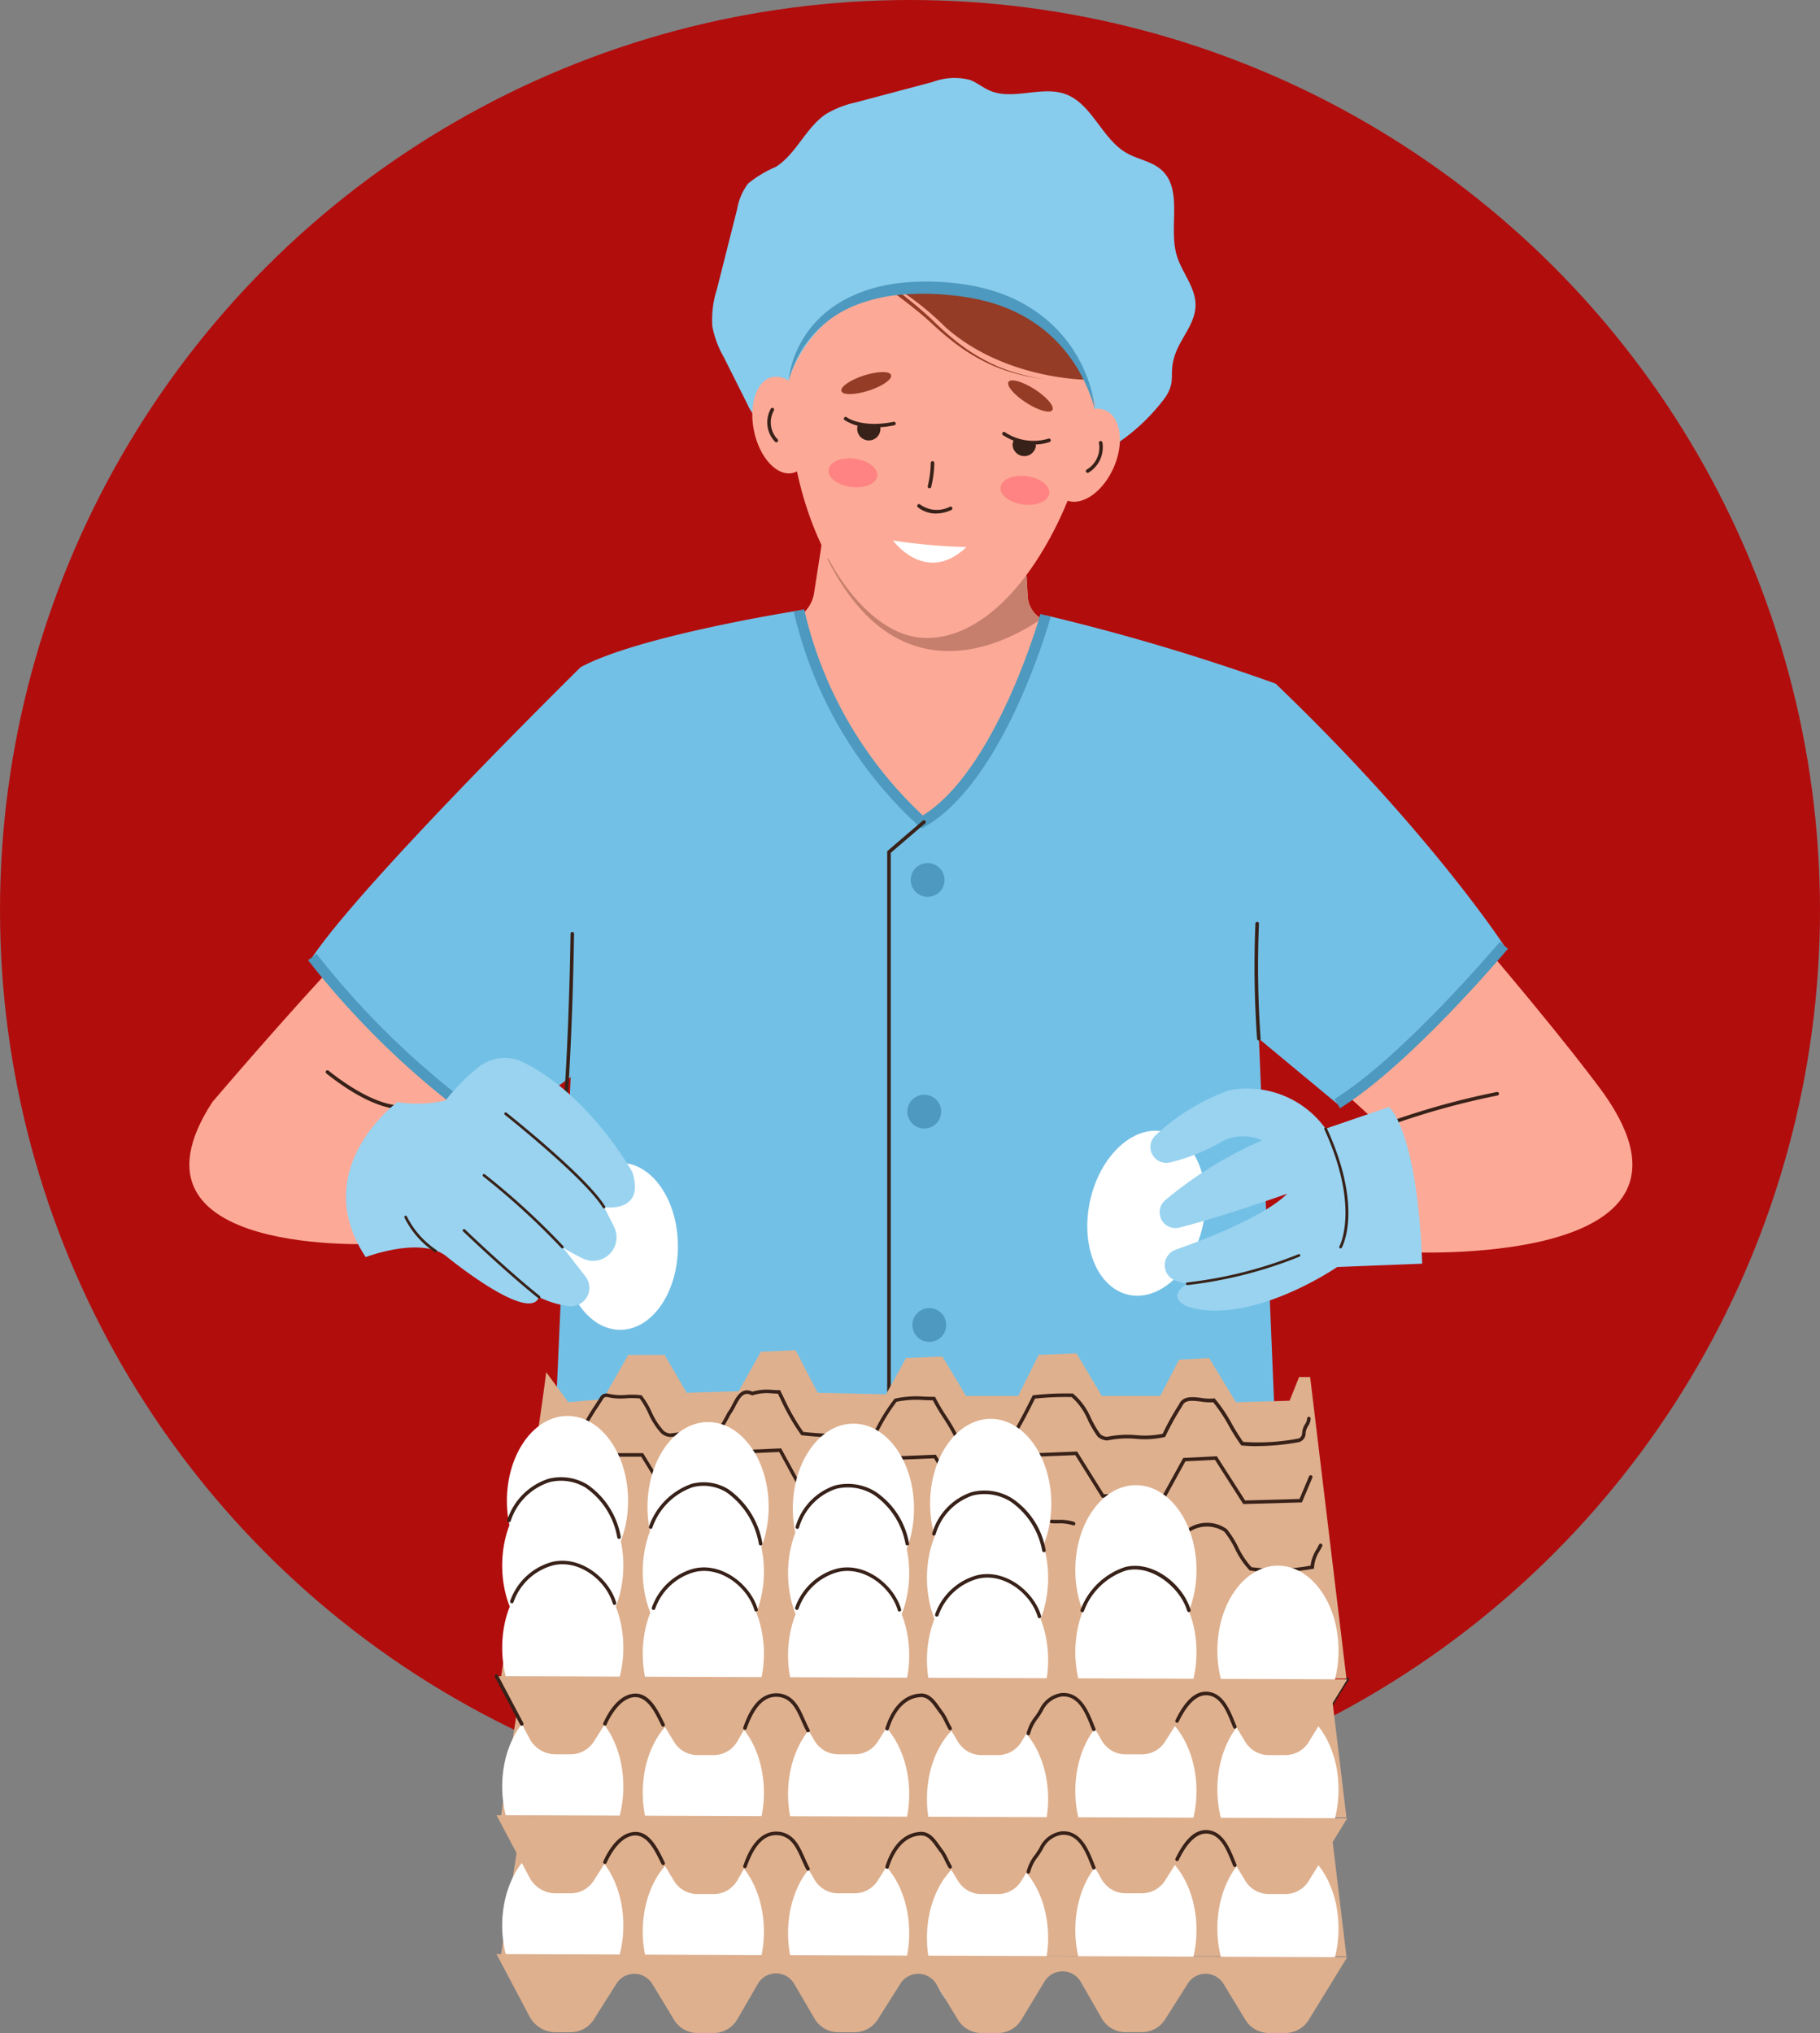 <svg xmlns="http://www.w3.org/2000/svg" xmlns:xlink="http://www.w3.org/1999/xlink" width="140" height="156.351" viewBox="0 0 140 156.351">
  <rect x="0" y="0" width="140" height="156.351" fill="#808080" stroke="none"/>
  <defs>
    <clipPath id="clip-path">
      <rect id="Rectángulo_344552" data-name="Rectángulo 344552" width="111" height="150.37" fill="none"/>
    </clipPath>
  </defs>
  <g id="Grupo_983953" data-name="Grupo 983953" transform="translate(-8571 11012)">
    <circle id="Elipse_5874" data-name="Elipse 5874" cx="70" cy="70" r="70" transform="translate(8571 -11012)" fill="#b20d0d"/>
    <g id="Grupo_983820" data-name="Grupo 983820" transform="translate(8585.567 -11006.02)">
      <g id="Grupo_983819" data-name="Grupo 983819" clip-path="url(#clip-path)">
        <path id="Trazado_719250" data-name="Trazado 719250" d="M338.559,243.739c7.82,9.1,10.64,13.075,10.64,13.075,9.614,13.588-15.511,12.178-15.511,12.178l-1.41-9.486-4.358-3.974Z" transform="translate(-240.391 -178.68)" fill="#fcaa97"/>
        <path id="Trazado_719251" data-name="Trazado 719251" d="M12.28,250.943c-4.615,4.871-10.512,11.794-10.512,11.794-7.82,12.05,12.819,10.9,12.819,10.9l7.563-13.588Z" transform="translate(0 -183.961)" fill="#fcaa97"/>
        <path id="Trazado_719252" data-name="Trazado 719252" d="M156.957,127.037l-.889,5.725a2.626,2.626,0,0,1-1.941,2.141l-6.785,1.748L164.905,159.6l13.2-23.715-3.971-.924a2.115,2.115,0,0,1-1.632-1.938l-.294-5.086Z" transform="translate(-108.014 -93.128)" fill="#fcaa97"/>
        <path id="Trazado_719253" data-name="Trazado 719253" d="M200.326,137.129a2.114,2.114,0,0,1-1.064-1.714l-.294-5.086-.427-.025-14.7,2.209c5.538,11.072,14.02,6.326,16.484,4.616" transform="translate(-134.771 -95.523)" fill="#c77f6d"/>
        <path id="Trazado_719254" data-name="Trazado 719254" d="M72.875,153.451c1.282,8.2,9.614,16.28,9.614,16.28,8.461-7.948,9.358-15.9,9.358-15.9a165.9,165.9,0,0,1,17.69,5.256c11.794,11.281,17.562,20.126,17.562,20.126A46.407,46.407,0,0,1,114.28,191.4l-6.025-5,2.051,49.1H53.262l2.051-46.148-5.384,3.846c-8.076-4.486-14.486-13.075-14.486-13.075,3.974-5.9,20.639-22.3,20.639-22.3,4.487-2.436,16.793-4.359,16.793-4.359" transform="translate(-25.983 -112.492)" fill="#73c0e6"/>
        <path id="Trazado_719255" data-name="Trazado 719255" d="M154.033,26.148a2.792,2.792,0,0,1-.692-.989l-1.868-3.721a7.412,7.412,0,0,1-.858-2.336,7.648,7.648,0,0,1,.347-2.815l1.569-6.208a4.451,4.451,0,0,1,.841-1.946,8.833,8.833,0,0,1,2.115-1.272c1.583-.986,2.331-3.051,3.889-4.081a7.664,7.664,0,0,1,2.313-.894L167.566.324a4.769,4.769,0,0,1,2.863-.159c.528.2.975.577,1.49.807,1.838.819,4.064-.418,5.935.315,1.981.776,2.747,3.405,4.595,4.481.916.533,2.06.657,2.817,1.417,1.533,1.536.449,4.309,1.065,6.446.392,1.359,1.5,2.5,1.453,3.927-.042,1.405-1.186,2.5-1.607,3.837-.463,1.47.132,1.871-.695,3.156a15.109,15.109,0,0,1-4.359,3.974c-1.168.572-1.627,1-2.823,1.507a10.4,10.4,0,0,1-4.865.4l-11.526-.879c-1.506-.115-3.375-.235-4.539-1.37-.469-.457-.479-.957-1.088-1.344-.667-.424-1.585-.174-2.251-.694" transform="translate(-110.389 0)" fill="#87cbed"/>
        <path id="Trazado_719256" data-name="Trazado 719256" d="M189.4,49.125a1.6,1.6,0,0,0-.859-.112c1.391-8.737-2.507-16.282-10.533-16.851-8.724-.618-12.738,5.84-12.959,14.706a1.63,1.63,0,0,0-1.255-.306c-1.208.251-1.844,2.107-1.421,4.146s1.746,3.488,2.954,3.237a1.358,1.358,0,0,0,.351-.127c1.54,7.23,5.63,12.576,9.664,12.8,4.4.246,8.581-4.3,11.158-10.541,1.177.39,2.734-.718,3.54-2.556.837-1.907.55-3.876-.641-4.4" transform="translate(-118.939 -23.547)" fill="#fcaa97"/>
        <path id="Trazado_719257" data-name="Trazado 719257" d="M212.916,112.533a.153.153,0,0,1-.033,0,.137.137,0,0,1-.1-.165,8.261,8.261,0,0,0,.231-1.777.136.136,0,0,1,.273-.01,8.378,8.378,0,0,1-.239,1.852.136.136,0,0,1-.132.1" transform="translate(-155.984 -80.965)" fill="#382118"/>
        <path id="Trazado_719258" data-name="Trazado 719258" d="M211.194,123.568a2.2,2.2,0,0,1-1.393-.482.136.136,0,1,1,.169-.214,2.21,2.21,0,0,0,2.287.178.136.136,0,0,1,.127.242,2.784,2.784,0,0,1-1.19.275" transform="translate(-153.763 -90.054)" fill="#382118"/>
        <path id="Trazado_719259" data-name="Trazado 719259" d="M167.276,97.759a.136.136,0,0,1-.09-.034,2.15,2.15,0,0,1-.342-2.536.136.136,0,0,1,.249.113,1.873,1.873,0,0,0,.273,2.218.136.136,0,0,1-.09.239" transform="translate(-122.125 -69.722)" fill="#382118"/>
        <path id="Trazado_719260" data-name="Trazado 719260" d="M258.5,107.1a.136.136,0,0,1-.06-.259,1.973,1.973,0,0,0,.927-2.041.136.136,0,0,1,.271-.026,2.276,2.276,0,0,1-1.078,2.313.139.139,0,0,1-.06.014" transform="translate(-189.402 -76.714)" fill="#382118"/>
        <path id="Trazado_719261" data-name="Trazado 719261" d="M239.346,89.5c-.183.283-1.086.027-2.017-.572s-1.539-1.315-1.357-1.6,1.085-.027,2.017.572,1.539,1.315,1.357,1.6" transform="translate(-172.962 -63.939)" fill="#943c26"/>
        <path id="Trazado_719262" data-name="Trazado 719262" d="M187.883,86.265c.1.32,1.042.3,2.1-.039s1.823-.879,1.719-1.2-1.042-.3-2.1.039-1.824.879-1.719,1.2" transform="translate(-137.726 -62.163)" fill="#943c26"/>
        <path id="Trazado_719263" data-name="Trazado 719263" d="M202.784,133.328a44.609,44.609,0,0,0,5.645.505c-3.119,2.967-5.645-.505-5.645-.505" transform="translate(-148.657 -97.74)" fill="#fff"/>
        <path id="Trazado_719264" data-name="Trazado 719264" d="M237.506,116.054c-.078.6-.981.98-2.016.846s-1.812-.731-1.734-1.332.981-.98,2.016-.846,1.812.73,1.734,1.332" transform="translate(-171.358 -84.081)" fill="#ff8382"/>
        <path id="Trazado_719265" data-name="Trazado 719265" d="M184.179,110.528c-.078.6.7,1.2,1.734,1.332s1.938-.244,2.016-.846-.7-1.2-1.734-1.332-1.938.244-2.016.846" transform="translate(-135.014 -80.386)" fill="#ff8382"/>
        <path id="Trazado_719266" data-name="Trazado 719266" d="M203.512,61.818a14.31,14.31,0,0,1-3.27-2.049c-.5-.407-.976-.84-1.438-1.291s-.954-.885-1.453-1.3c-.728-.609-1.476-1.188-2.212-1.777a22.325,22.325,0,0,1,4.5,3.466c4.615,4.1,11.011,4.047,11.011,4.047-.938-11.146-17.651-8.5-17.651-8.5a11.953,11.953,0,0,1,1.193.5l-.086.1c1.017.81,2.071,1.565,3.079,2.371q.758.6,1.469,1.257c.474.443.966.871,1.48,1.27a14.465,14.465,0,0,0,3.345,1.993,14.274,14.274,0,0,0,3.768.948,14.228,14.228,0,0,1-3.733-1.029" transform="translate(-141.482 -39.686)" fill="#943c26"/>
        <path id="Trazado_719267" data-name="Trazado 719267" d="M172.394,42.839c1.423-3.962,5.2-7.726,12.4-6.854,9.871,1.195,11.185,9.033,11.185,9.033.844-6.448,2.225-16.644-9.724-18.008-16.437-1.877-13.863,15.829-13.863,15.829" transform="translate(-126.271 -19.698)" fill="#87cbed"/>
        <path id="Trazado_719268" data-name="Trazado 719268" d="M172.745,66.387a6.821,6.821,0,0,1,.442-1.934,8.18,8.18,0,0,1,.938-1.778,8.394,8.394,0,0,1,1.363-1.5,8.831,8.831,0,0,1,1.692-1.142,11.6,11.6,0,0,1,3.881-1.181,18.533,18.533,0,0,1,4.027-.059,17.811,17.811,0,0,1,2,.283,14.284,14.284,0,0,1,1.957.548,11.44,11.44,0,0,1,3.524,2.014,10.74,10.74,0,0,1,1.421,1.45,10.836,10.836,0,0,1,1.891,3.525,8.781,8.781,0,0,1,.4,1.942,8.732,8.732,0,0,0-.284-.941q-.163-.462-.365-.906A11.86,11.86,0,0,0,194.7,65a11.144,11.144,0,0,0-2.6-2.788,11.8,11.8,0,0,0-3.357-1.741A14.025,14.025,0,0,0,186.9,60a17.448,17.448,0,0,0-1.9-.258,19.8,19.8,0,0,0-3.835,0,12.013,12.013,0,0,0-3.663.95,8.523,8.523,0,0,0-3.012,2.265,8.378,8.378,0,0,0-1.067,1.6,8.157,8.157,0,0,0-.4.89,6.533,6.533,0,0,0-.287.938" transform="translate(-126.636 -43.037)" fill="#4d99bf"/>
        <path id="Trazado_719269" data-name="Trazado 719269" d="M236.674,103a4.344,4.344,0,0,1-2.373-.715.136.136,0,1,1,.148-.229,3.972,3.972,0,0,0,3.339.5.136.136,0,0,1,.1.255,3.626,3.626,0,0,1-1.211.19" transform="translate(-171.715 -74.798)" fill="#382118"/>
        <path id="Trazado_719270" data-name="Trazado 719270" d="M237.323,104.45a.882.882,0,0,0-.089.322.9.9,0,0,0,1.789.136.865.865,0,0,0,0-.132c-.787-.193-1.043-.193-1.7-.325" transform="translate(-173.909 -76.57)" fill="#382118"/>
        <path id="Trazado_719271" data-name="Trazado 719271" d="M190.94,98.523a3.838,3.838,0,0,1-2.274-.568.136.136,0,0,1,.167-.215c.011.008,1.146.85,3.611.349a.136.136,0,0,1,.054.267,7.822,7.822,0,0,1-1.559.167" transform="translate(-138.269 -71.629)" fill="#382118"/>
        <path id="Trazado_719272" data-name="Trazado 719272" d="M194.228,100.194a.886.886,0,0,1,.006.334.893.893,0,1,1-1.759-.316.855.855,0,0,1,.034-.127,5.33,5.33,0,0,0,1.719.11" transform="translate(-141.089 -73.37)" fill="#382118"/>
        <path id="Trazado_719273" data-name="Trazado 719273" d="M108.067,259.33h-.011a.137.137,0,0,1-.125-.147c0-.049.386-4.96.512-12.939a.136.136,0,0,1,.136-.134h0a.136.136,0,0,1,.134.139c-.127,7.988-.509,12.907-.513,12.956a.136.136,0,0,1-.136.126" transform="translate(-79.122 -180.418)" fill="#382118"/>
        <path id="Trazado_719274" data-name="Trazado 719274" d="M307.4,252.345a.137.137,0,0,1-.135-.12,78.41,78.41,0,0,1-.129-8.864.132.132,0,0,1,.139-.134.137.137,0,0,1,.134.139,78.068,78.068,0,0,0,.127,8.826.136.136,0,0,1-.119.152H307.4" transform="translate(-225.132 -178.305)" fill="#382118"/>
        <path id="Trazado_719275" data-name="Trazado 719275" d="M210.463,227.55a1.3,1.3,0,1,1-1.3-1.3,1.3,1.3,0,0,1,1.3,1.3" transform="translate(-152.374 -165.856)" fill="#4d99bf"/>
        <path id="Trazado_719276" data-name="Trazado 719276" d="M209.5,294.306a1.3,1.3,0,1,1-1.3-1.3,1.3,1.3,0,0,1,1.3,1.3" transform="translate(-151.67 -214.794)" fill="#4d99bf"/>
        <path id="Trazado_719277" data-name="Trazado 719277" d="M210.943,355.779a1.3,1.3,0,1,1-1.3-1.3,1.3,1.3,0,0,1,1.3,1.3" transform="translate(-152.726 -259.858)" fill="#4d99bf"/>
        <path id="Trazado_719278" data-name="Trazado 719278" d="M184.023,169.993l-.219-.18a31.968,31.968,0,0,1-9.626-16.511l.8-.17a31.184,31.184,0,0,0,9.13,15.861c5.662-3.537,9.014-15.38,9.047-15.5l.788.219c-.143.514-3.576,12.636-9.677,16.141Z" transform="translate(-127.686 -112.258)" fill="#4d99bf"/>
        <path id="Trazado_719279" data-name="Trazado 719279" d="M201.236,263.558a.136.136,0,0,1-.136-.136V216.313l2.74-2.348a.136.136,0,0,1,.178.207l-2.644,2.267v46.983a.136.136,0,0,1-.136.136" transform="translate(-147.422 -156.829)" fill="#382118"/>
        <path id="Trazado_719280" data-name="Trazado 719280" d="M330.424,261.785l-.431-.7c5.268-3.261,12.647-12.006,12.721-12.093l.627.527c-.305.363-7.539,8.934-12.917,12.263" transform="translate(-241.911 -182.534)" fill="#4d99bf"/>
        <path id="Trazado_719281" data-name="Trazado 719281" d="M45.067,263.827A64.615,64.615,0,0,1,34.21,252.92l.658-.487a63.717,63.717,0,0,0,10.7,10.745Z" transform="translate(-25.079 -185.053)" fill="#4d99bf"/>
        <path id="Trazado_719282" data-name="Trazado 719282" d="M258.981,308.776c-.756,3.465.572,6.7,2.968,7.222s4.951-1.862,5.708-5.328-.572-6.7-2.968-7.222-4.951,1.863-5.708,5.328" transform="translate(-189.698 -222.398)" fill="#fff"/>
        <path id="Trazado_719283" data-name="Trazado 719283" d="M107.529,319.053c0,3.547,1.988,6.423,4.44,6.423s4.44-2.876,4.44-6.423-1.988-6.423-4.44-6.423-4.44,2.876-4.44,6.423" transform="translate(-78.827 -229.183)" fill="#fff"/>
        <path id="Trazado_719284" data-name="Trazado 719284" d="M325.171,464.762a.137.137,0,0,1-.115-.21c.31-.487.609-.993.9-1.484.4-.684.82-1.39,1.276-2.059a.136.136,0,1,1,.225.154c-.451.662-.866,1.365-1.267,2.044-.29.492-.59,1-.9,1.492a.136.136,0,0,1-.115.063" transform="translate(-238.276 -337.913)" fill="#382118"/>
        <path id="Trazado_719285" data-name="Trazado 719285" d="M341.472,295.179a.136.136,0,0,1-.057-.26,59.029,59.029,0,0,1,9.388-2.7.136.136,0,0,1,.055.267,58.754,58.754,0,0,0-9.328,2.683.141.141,0,0,1-.057.012" transform="translate(-250.226 -214.216)" fill="#382118"/>
        <path id="Trazado_719286" data-name="Trazado 719286" d="M295.3,292.635l-4.871,1.666a7.4,7.4,0,0,0-7.435-2.948,16.441,16.441,0,0,0-5.659,3.467,1.223,1.223,0,0,0,1.149,2.071,14.742,14.742,0,0,0,4.125-1.693,3.632,3.632,0,0,1,2.948,0,30.258,30.258,0,0,0-7.46,4.6,1.216,1.216,0,0,0,1.079,2.11c3.237-.811,8.3-2.606,8.3-2.606-1.8,1.8-6.563,3.6-8.572,4.3a1.269,1.269,0,0,0,.039,2.407,7.154,7.154,0,0,0,.841.211c-1.795,1.154.128,1.795.128,1.795,4.871,1.41,11.409-3.077,11.409-3.077l6.538-.257c-.385-10.383-2.564-12.05-2.564-12.05" transform="translate(-203.027 -213.476)" fill="#99d3f0"/>
        <path id="Trazado_719287" data-name="Trazado 719287" d="M287.3,341.31a.1.1,0,0,1-.009-.2,32.743,32.743,0,0,0,8.558-2.172.1.1,0,0,1,.08.188,33,33,0,0,1-8.62,2.187H287.3" transform="translate(-210.536 -248.46)" fill="#382118"/>
        <path id="Trazado_719288" data-name="Trazado 719288" d="M328.311,311.733a.1.1,0,0,1-.089-.152c.016-.029,1.6-2.985-1.158-9.009a.1.1,0,1,1,.186-.085c2.81,6.13,1.219,9.072,1.15,9.194a.1.1,0,0,1-.089.052" transform="translate(-239.757 -221.703)" fill="#382118"/>
        <path id="Trazado_719289" data-name="Trazado 719289" d="M44.9,288.943c-.53,0-2.411-.206-5.59-2.728a.136.136,0,0,1,.169-.214c3.63,2.879,5.519,2.666,5.538,2.664a.137.137,0,0,1,.036.271,1.229,1.229,0,0,1-.153.007" transform="translate(-28.776 -209.64)" fill="#382118"/>
        <path id="Trazado_719290" data-name="Trazado 719290" d="M49.092,285.8a9.649,9.649,0,0,0,3.718-.128,15.083,15.083,0,0,1,2.58-2.6,3.22,3.22,0,0,1,3.371-.341c5.122,2.524,8.406,8.455,8.406,8.455,1.026,3.2-2.179,2.692-2.179,2.692.345.653.6,1.156.784,1.54a1.806,1.806,0,0,1-2.423,2.407c-.867-.424-1.517-.837-1.517-.837.581.743,1.271,1.635,1.734,2.235a1.416,1.416,0,0,1-1.324,2.267,7.354,7.354,0,0,1-2.254-.69c-.769,2.051-7.05-3.077-7.05-3.077-1.923-1.666-6.281,0-6.281,0-4.487-6.794,2.436-11.922,2.436-11.922" transform="translate(-33.094 -207.023)" fill="#99d3f0"/>
        <path id="Trazado_719291" data-name="Trazado 719291" d="M98.435,305.489a.1.1,0,0,1-.087-.049c-1.385-2.265-7.478-7.1-7.54-7.152a.1.1,0,0,1,.127-.16c.252.2,6.184,4.909,7.587,7.206a.1.1,0,0,1-.087.156" transform="translate(-66.541 -218.535)" fill="#382118"/>
        <path id="Trazado_719292" data-name="Trazado 719292" d="M90.653,321.592a.1.1,0,0,1-.08-.038,55.825,55.825,0,0,0-6.009-5.5.1.1,0,1,1,.128-.16,55.986,55.986,0,0,1,6.041,5.528.1.1,0,0,1-.08.166" transform="translate(-61.964 -231.562)" fill="#382118"/>
        <path id="Trazado_719293" data-name="Trazado 719293" d="M84.634,337.056a.1.1,0,0,1-.064-.022c-2.538-2.03-5.743-5.1-5.775-5.134a.1.1,0,0,1,.142-.148c.032.031,3.231,3.1,5.762,5.121a.1.1,0,0,1-.064.182" transform="translate(-57.739 -243.18)" fill="#382118"/>
        <path id="Trazado_719294" data-name="Trazado 719294" d="M64.359,330.7a.1.1,0,0,1-.054-.015,6.788,6.788,0,0,1-2.342-2.661.1.1,0,0,1,.186-.086,6.694,6.694,0,0,0,2.264,2.572.1.1,0,0,1-.054.189" transform="translate(-45.417 -240.363)" fill="#382118"/>
        <path id="Trazado_719295" data-name="Trazado 719295" d="M154.813,471.932l-2.793-23.19h-.85l-.728,1.821-4.128.121-2.064-3.4-2.307.121-1.457,2.793h-4.492l-1.943-3.278-2.914.121-1.578,3.157h-4.007l-1.821-3.035-2.793.121-1.541,2.786-5.258-.115-1.7-3.278-2.671.121-1.7,3.035-4.007.121-1.7-2.914H99.57l-1.942,3.4-2.671.243-1.7-2.307c-.607,4.856-3.489,23.5-3.489,23.5Z" transform="translate(-65.807 -327.45)" fill="#deb08e"/>
        <path id="Trazado_719296" data-name="Trazado 719296" d="M90.148,514.451c0,3.6,2.087,6.526,4.661,6.526s4.661-2.922,4.661-6.526-2.087-6.526-4.661-6.526-4.661,2.922-4.661,6.526" transform="translate(-66.086 -372.349)" fill="#fff"/>
        <path id="Trazado_719297" data-name="Trazado 719297" d="M130.657,516.214c0,3.6,2.087,6.526,4.661,6.526s4.661-2.922,4.661-6.526-2.087-6.526-4.661-6.526-4.661,2.922-4.661,6.526" transform="translate(-95.782 -373.641)" fill="#fff"/>
        <path id="Trazado_719298" data-name="Trazado 719298" d="M172.531,516.654c0,3.6,2.087,6.526,4.661,6.526s4.661-2.922,4.661-6.526-2.087-6.526-4.661-6.526-4.661,2.922-4.661,6.526" transform="translate(-126.479 -373.964)" fill="#fff"/>
        <path id="Trazado_719299" data-name="Trazado 719299" d="M212.559,518.018c0,3.6,2.087,6.526,4.661,6.526s4.662-2.922,4.662-6.526-2.087-6.526-4.662-6.526-4.661,2.922-4.661,6.526" transform="translate(-155.823 -374.964)" fill="#fff"/>
        <path id="Trazado_719300" data-name="Trazado 719300" d="M255.316,515.744c0,3.6,2.087,6.526,4.661,6.526s4.661-2.922,4.661-6.526-2.087-6.527-4.661-6.527-4.661,2.922-4.661,6.527" transform="translate(-187.167 -373.297)" fill="#fff"/>
        <path id="Trazado_719301" data-name="Trazado 719301" d="M296.254,515.289c0,3.6,2.087,6.526,4.661,6.526s4.661-2.922,4.661-6.526-2.087-6.526-4.661-6.526-4.661,2.922-4.661,6.526" transform="translate(-217.178 -372.964)" fill="#fff"/>
        <path id="Trazado_719302" data-name="Trazado 719302" d="M153.952,540.85l-2.963,4.821a2.114,2.114,0,0,1-1.8,1.007h-1.27a2.114,2.114,0,0,1-1.808-1.018l-1.669-2.754a1.621,1.621,0,0,0-2.756-.026l-1.742,2.754a2.114,2.114,0,0,1-1.786.984H136.9a2.114,2.114,0,0,1-1.834-1.063l-1.606-2.8a1.621,1.621,0,0,0-2.793-.034l-1.782,2.942a2.114,2.114,0,0,1-1.808,1.018h-1.261a2.113,2.113,0,0,1-1.808-1.018l-1.669-2.754a1.621,1.621,0,0,0-2.756-.026l-1.742,2.754a2.114,2.114,0,0,1-1.786.984H114.8a2.113,2.113,0,0,1-1.825-1.048l-1.563-2.676a1.621,1.621,0,0,0-2.8.006l-1.575,2.723a2.113,2.113,0,0,1-1.829,1.055h-1.233a2.113,2.113,0,0,1-1.808-1.018l-1.669-2.754a1.621,1.621,0,0,0-2.756-.026l-1.742,2.754a2.114,2.114,0,0,1-1.786.984H93.059a2.27,2.27,0,0,1-1.98-1.16l-2.567-4.85Z" transform="translate(-64.886 -396.308)" fill="#deb08e"/>
        <path id="Trazado_719303" data-name="Trazado 719303" d="M154.813,431.9l-2.793-23.19h-.85l-.728,1.821-4.128.121-2.064-3.4-2.307.121-1.457,2.793h-4.492l-1.943-3.278-2.914.121-1.578,3.157h-4.007l-1.821-3.035-2.793.121-1.541,2.786-5.258-.115-1.7-3.278-2.671.121-1.7,3.035-4.007.121-1.7-2.914H99.57l-1.942,3.4-2.671.243-1.7-2.307c-.607,4.856-3.489,23.5-3.489,23.5Z" transform="translate(-65.807 -298.107)" fill="#deb08e"/>
        <path id="Trazado_719304" data-name="Trazado 719304" d="M90.148,474.423c0,3.6,2.087,6.526,4.661,6.526s4.661-2.922,4.661-6.526-2.087-6.526-4.661-6.526-4.661,2.922-4.661,6.526" transform="translate(-66.086 -343.006)" fill="#fff"/>
        <path id="Trazado_719305" data-name="Trazado 719305" d="M130.657,476.185c0,3.6,2.087,6.526,4.661,6.526s4.661-2.922,4.661-6.526-2.087-6.526-4.661-6.526-4.661,2.922-4.661,6.526" transform="translate(-95.782 -344.297)" fill="#fff"/>
        <path id="Trazado_719306" data-name="Trazado 719306" d="M172.531,476.625c0,3.6,2.087,6.526,4.661,6.526s4.661-2.922,4.661-6.526-2.087-6.526-4.661-6.526-4.661,2.922-4.661,6.526" transform="translate(-126.479 -344.62)" fill="#fff"/>
        <path id="Trazado_719307" data-name="Trazado 719307" d="M212.559,477.99c0,3.6,2.087,6.526,4.661,6.526s4.662-2.922,4.662-6.526-2.087-6.526-4.662-6.526-4.661,2.922-4.661,6.526" transform="translate(-155.823 -345.621)" fill="#fff"/>
        <path id="Trazado_719308" data-name="Trazado 719308" d="M255.316,475.716c0,3.6,2.087,6.526,4.661,6.526s4.661-2.922,4.661-6.526-2.087-6.526-4.661-6.526-4.661,2.922-4.661,6.526" transform="translate(-187.167 -343.954)" fill="#fff"/>
        <path id="Trazado_719309" data-name="Trazado 719309" d="M296.254,475.262c0,3.6,2.087,6.526,4.661,6.526s4.661-2.922,4.661-6.526-2.087-6.527-4.661-6.527-4.661,2.922-4.661,6.527" transform="translate(-217.178 -343.62)" fill="#fff"/>
        <path id="Trazado_719310" data-name="Trazado 719310" d="M153.952,500.822l-2.963,4.821a2.114,2.114,0,0,1-1.8,1.007h-1.27a2.114,2.114,0,0,1-1.808-1.018l-1.669-2.754a1.621,1.621,0,0,0-2.756-.026l-1.742,2.754a2.114,2.114,0,0,1-1.786.984H136.9a2.114,2.114,0,0,1-1.834-1.063l-1.606-2.8a1.621,1.621,0,0,0-2.793-.034l-1.782,2.942a2.114,2.114,0,0,1-1.808,1.018h-1.261a2.114,2.114,0,0,1-1.808-1.018l-1.669-2.754a1.621,1.621,0,0,0-2.756-.026l-1.742,2.754a2.114,2.114,0,0,1-1.786.984H114.8a2.113,2.113,0,0,1-1.825-1.048l-1.563-2.676a1.621,1.621,0,0,0-2.8.006l-1.575,2.723a2.114,2.114,0,0,1-1.829,1.055h-1.233a2.114,2.114,0,0,1-1.808-1.018l-1.669-2.754a1.621,1.621,0,0,0-2.756-.026l-1.742,2.754a2.114,2.114,0,0,1-1.786.984H93.059a2.27,2.27,0,0,1-1.98-1.16l-2.567-4.85Z" transform="translate(-64.886 -366.964)" fill="#deb08e"/>
        <path id="Trazado_719311" data-name="Trazado 719311" d="M154.813,391.876l-2.793-23.19h-.85l-.728,1.821-4.128.121-2.064-3.4-2.307.121-1.457,2.793h-4.492l-1.943-3.278-2.914.121-1.578,3.157h-4.007l-1.821-3.035-2.793.121-1.541,2.786-5.258-.115-1.7-3.278-2.671.121-1.7,3.035-4.007.121-1.7-2.914H99.57l-1.942,3.4-2.671.243-1.7-2.307c-.607,4.856-3.489,23.5-3.489,23.5Z" transform="translate(-65.807 -268.763)" fill="#deb08e"/>
        <path id="Trazado_719312" data-name="Trazado 719312" d="M163.066,382.39c-.4,0-.795-.017-1.167-.051l-.06-.005-.036-.049a14.7,14.7,0,0,1-.913-1.444,12.121,12.121,0,0,0-1.213-1.827,4.362,4.362,0,0,1-.947-.052c-.759-.1-1.235-.121-1.436.346l-.012.022a20.73,20.73,0,0,0-1.273,2.293l-.027.054-.059.016a6.945,6.945,0,0,1-2.166.133,7.467,7.467,0,0,0-2.2.124l-.033,0a1.123,1.123,0,0,1-.737-.3l-.013-.015a8.448,8.448,0,0,1-.745-1.273,4.818,4.818,0,0,0-1.243-1.749,22.6,22.6,0,0,0-2.813.118c-.5.991-1.009,2.013-1.64,3.022l-.019.024a.6.6,0,0,1-.481.168h-.015a14.4,14.4,0,0,0-3.3,0H140.5a1.123,1.123,0,0,1-.737-.3l-.016-.016-.01-.02a14.866,14.866,0,0,0-.826-1.4,15.64,15.64,0,0,1-.8-1.348c-.234,0-.461-.009-.682-.016a7.575,7.575,0,0,0-2.107.13,14.042,14.042,0,0,0-1.3,2.062c-.108.2-.215.388-.322.576l-.039.069h-.079c-.444,0-.905.008-1.352.016a26.613,26.613,0,0,1-4.179-.145l-.056-.008-.034-.045a16.419,16.419,0,0,1-1.554-2.711c-.073-.148-.145-.295-.216-.439-.133,0-.268-.008-.41-.015a3.644,3.644,0,0,0-1.506.134l-.057.023-.055-.027c-.586-.293-.856.123-1.232.843a4.308,4.308,0,0,1-.386.647c-.128.254-.257.48-.382.7s-.255.445-.381.7l-.026.053-.056.017a6.293,6.293,0,0,1-2.067.177,7.264,7.264,0,0,0-1.663.082l-.027,0a1.124,1.124,0,0,1-.738-.3,5.591,5.591,0,0,1-.979-1.527,6.243,6.243,0,0,0-.662-1.134,6.046,6.046,0,0,0-1.028-.015,4.546,4.546,0,0,1-1.483-.1.325.325,0,0,0-.259.078c-.138.22-.276.435-.413.648a17.373,17.373,0,0,0-1.364,2.4l-.01.023-.018.018a.659.659,0,0,0-.074.093.494.494,0,0,1-.371.24.135.135,0,0,1-.156-.113.136.136,0,0,1,.113-.156.229.229,0,0,0,.191-.127.958.958,0,0,1,.086-.11,17.764,17.764,0,0,1,1.374-2.412c.139-.216.279-.435.42-.659l.019-.024a.6.6,0,0,1,.481-.168l.037.005a4.236,4.236,0,0,0,1.415.1,5.923,5.923,0,0,1,1.13.025l.052.007.034.04a6.247,6.247,0,0,1,.731,1.228,5.383,5.383,0,0,0,.928,1.455.842.842,0,0,0,.532.216,7.547,7.547,0,0,1,1.71-.084,6.14,6.14,0,0,0,1.925-.15c.121-.238.243-.452.361-.659s.254-.445.381-.7l.015-.024a3.908,3.908,0,0,0,.366-.614c.318-.608.711-1.362,1.541-.987a4.06,4.06,0,0,1,1.563-.132c.169.008.329.015.482.015h.084l.038.075c.084.169.169.342.254.516a16.531,16.531,0,0,0,1.493,2.622,26.834,26.834,0,0,0,4.08.135c.421-.008.856-.015,1.277-.016.094-.165.187-.334.282-.5a13.933,13.933,0,0,1,1.359-2.139l.029-.034.044-.011a7.659,7.659,0,0,1,2.225-.149c.245.008.5.016.757.016h.084l.038.076a14.89,14.89,0,0,0,.826,1.4,15.223,15.223,0,0,1,.83,1.4.849.849,0,0,0,.522.2,14.626,14.626,0,0,1,3.347,0,.339.339,0,0,0,.27-.078c.633-1.015,1.151-2.05,1.651-3.051l.033-.065.072-.009a22.755,22.755,0,0,1,2.965-.129h.046l.036.027a5,5,0,0,1,1.358,1.871,8.355,8.355,0,0,0,.714,1.224.847.847,0,0,0,.522.21,7.731,7.731,0,0,1,2.256-.128,6.82,6.82,0,0,0,2.024-.108,20.545,20.545,0,0,1,1.256-2.257c.3-.678,1.051-.582,1.716-.5a3.78,3.78,0,0,0,.949.044l.073-.01.049.056a11.922,11.922,0,0,1,1.29,1.924,14.824,14.824,0,0,0,.859,1.368,16.494,16.494,0,0,0,4.261-.26l.024,0a.485.485,0,0,0,.248-.376,1.441,1.441,0,0,1,.229-.727.925.925,0,0,0,.156-.43.136.136,0,1,1,.273,0,1.158,1.158,0,0,1-.189.561,1.183,1.183,0,0,0-.2.6.7.7,0,0,1-.506.649,18.235,18.235,0,0,1-3.219.307" transform="translate(-80.921 -277.149)" fill="#382118"/>
        <path id="Trazado_719313" data-name="Trazado 719313" d="M95.869,399.2l-1.836-2.365a.136.136,0,0,1,.215-.167l1.745,2.248,2.671-.23,2.05-3.406h3.1l1.789,2.912,4.067-.117,1.79-3.034,2.973-.128,1.794,3.283,5.381.112,1.621-2.781,3.1-.128,1.921,3.038h4.064l1.661-3.153,3.228-.128,2.049,3.281h4.577l1.533-2.788,2.586-.129,2.176,3.4,4.185-.117.733-1.74a.136.136,0,1,1,.251.106l-.8,1.9-4.514.126-2.174-3.4-2.275.114-1.537,2.8h-4.889l-2.045-3.275-2.912.115-1.665,3.16h-4.379l-1.917-3.032-2.789.115-1.627,2.791-5.7-.119-1.788-3.273-2.656.115-1.791,3.036-4.376.126-1.792-2.916h-2.789l-2.043,3.393Z" transform="translate(-68.912 -289.503)" fill="#382118"/>
        <path id="Trazado_719314" data-name="Trazado 719314" d="M249.777,415.9a.138.138,0,0,1-.049-.009,3.236,3.236,0,0,0-1.158-.143c-.164,0-.333,0-.5-.012a.137.137,0,0,1,.017-.273c.158.01.323.011.483.012a3.5,3.5,0,0,1,1.255.161.136.136,0,0,1-.049.264" transform="translate(-181.762 -304.567)" fill="#382118"/>
        <path id="Trazado_719315" data-name="Trazado 719315" d="M294.418,420.187a11.107,11.107,0,0,1-1.827-.142l-.043-.007-.031-.031a6.462,6.462,0,0,1-1.107-1.645,6.909,6.909,0,0,0-.815-1.3,2.441,2.441,0,0,0-2.6-.046.136.136,0,1,1-.114-.248,2.618,2.618,0,0,1,2.9.092l.016.016a7.151,7.151,0,0,1,.857,1.361,6.38,6.38,0,0,0,1.028,1.549,14.289,14.289,0,0,0,4.545-.117,3.046,3.046,0,0,1,.47-1.274c.063-.114.125-.227.182-.341a.136.136,0,1,1,.244.121c-.058.117-.122.233-.187.351a2.645,2.645,0,0,0-.439,1.259v.115l-.114.019a18.083,18.083,0,0,1-2.961.27" transform="translate(-210.982 -305.241)" fill="#382118"/>
        <path id="Trazado_719316" data-name="Trazado 719316" d="M91.512,392.092c0,3.6,2.087,6.526,4.661,6.526s4.661-2.922,4.661-6.526-2.087-6.526-4.661-6.526-4.661,2.922-4.661,6.526" transform="translate(-67.086 -282.651)" fill="#fff"/>
        <path id="Trazado_719317" data-name="Trazado 719317" d="M132.021,393.855c0,3.6,2.087,6.526,4.661,6.526s4.661-2.922,4.661-6.526-2.087-6.526-4.661-6.526-4.661,2.922-4.661,6.526" transform="translate(-96.782 -283.943)" fill="#fff"/>
        <path id="Trazado_719318" data-name="Trazado 719318" d="M173.9,394.3c0,3.6,2.087,6.526,4.661,6.526s4.661-2.922,4.661-6.526-2.087-6.526-4.661-6.526-4.661,2.922-4.661,6.526" transform="translate(-127.48 -284.266)" fill="#fff"/>
        <path id="Trazado_719319" data-name="Trazado 719319" d="M213.469,392.931c0,3.6,2.087,6.526,4.661,6.526s4.661-2.922,4.661-6.526-2.087-6.526-4.661-6.526-4.661,2.922-4.661,6.526" transform="translate(-156.49 -283.266)" fill="#fff"/>
        <path id="Trazado_719320" data-name="Trazado 719320" d="M90.148,410.742c0,3.6,2.087,6.526,4.661,6.526s4.661-2.922,4.661-6.526-2.087-6.526-4.661-6.526-4.661,2.922-4.661,6.526" transform="translate(-66.086 -296.322)" fill="#fff"/>
        <path id="Trazado_719321" data-name="Trazado 719321" d="M130.657,412.5c0,3.6,2.087,6.526,4.661,6.526s4.661-2.922,4.661-6.526-2.087-6.526-4.661-6.526-4.661,2.922-4.661,6.526" transform="translate(-95.782 -297.614)" fill="#fff"/>
        <path id="Trazado_719322" data-name="Trazado 719322" d="M172.531,412.945c0,3.6,2.087,6.526,4.661,6.526s4.661-2.922,4.661-6.526-2.087-6.526-4.661-6.526-4.661,2.922-4.661,6.526" transform="translate(-126.479 -297.937)" fill="#fff"/>
        <path id="Trazado_719323" data-name="Trazado 719323" d="M212.559,414.31c0,3.6,2.087,6.526,4.661,6.526s4.662-2.922,4.662-6.526-2.087-6.526-4.662-6.526-4.661,2.922-4.661,6.526" transform="translate(-155.823 -298.937)" fill="#fff"/>
        <path id="Trazado_719324" data-name="Trazado 719324" d="M255.316,412.035c0,3.6,2.087,6.526,4.661,6.526s4.661-2.922,4.661-6.526-2.087-6.526-4.661-6.526-4.661,2.922-4.661,6.526" transform="translate(-187.167 -297.27)" fill="#fff"/>
        <path id="Trazado_719325" data-name="Trazado 719325" d="M90.148,434.4c0,3.6,2.087,6.526,4.661,6.526S99.47,438,99.47,434.4s-2.087-6.526-4.661-6.526-4.661,2.922-4.661,6.526" transform="translate(-66.086 -313.662)" fill="#fff"/>
        <path id="Trazado_719326" data-name="Trazado 719326" d="M100.464,430.69a.136.136,0,0,1-.131-.1c-.53-1.8-2.619-3.437-4.62-2.936a4.45,4.45,0,0,0-3.016,2.821.136.136,0,1,1-.256-.094,4.72,4.72,0,0,1,3.2-2.991c2.149-.538,4.385,1.206,4.95,3.123a.136.136,0,0,1-.092.169.142.142,0,0,1-.039.006" transform="translate(-67.761 -313.24)" fill="#382118"/>
        <path id="Trazado_719327" data-name="Trazado 719327" d="M100.2,407.951a.136.136,0,0,1-.132-.1,5.909,5.909,0,0,0-2.435-3.837,3.637,3.637,0,0,0-2.783-.422,4.637,4.637,0,0,0-2.982,2.991.136.136,0,1,1-.256-.094,4.909,4.909,0,0,1,3.169-3.161,3.907,3.907,0,0,1,2.994.452,6.169,6.169,0,0,1,2.559,4.006.136.136,0,0,1-.1.165.143.143,0,0,1-.032,0" transform="translate(-67.151 -295.581)" fill="#382118"/>
        <path id="Trazado_719328" data-name="Trazado 719328" d="M130.657,436.158c0,3.6,2.087,6.526,4.661,6.526s4.661-2.922,4.661-6.526-2.087-6.526-4.661-6.526-4.661,2.922-4.661,6.526" transform="translate(-95.782 -314.954)" fill="#fff"/>
        <path id="Trazado_719329" data-name="Trazado 719329" d="M172.531,436.6c0,3.6,2.087,6.526,4.661,6.526s4.661-2.922,4.661-6.526-2.087-6.526-4.661-6.526-4.661,2.922-4.661,6.526" transform="translate(-126.479 -315.276)" fill="#fff"/>
        <path id="Trazado_719330" data-name="Trazado 719330" d="M212.559,437.962c0,3.6,2.087,6.526,4.661,6.526s4.662-2.922,4.662-6.526-2.087-6.526-4.662-6.526-4.661,2.922-4.661,6.526" transform="translate(-155.823 -316.277)" fill="#fff"/>
        <path id="Trazado_719331" data-name="Trazado 719331" d="M255.316,435.688c0,3.6,2.087,6.526,4.661,6.526s4.661-2.922,4.661-6.526-2.087-6.526-4.661-6.526-4.661,2.922-4.661,6.526" transform="translate(-187.167 -314.61)" fill="#fff"/>
        <path id="Trazado_719332" data-name="Trazado 719332" d="M296.254,435.233c0,3.6,2.087,6.526,4.661,6.526s4.661-2.922,4.661-6.526-2.087-6.526-4.661-6.526-4.661,2.922-4.661,6.526" transform="translate(-217.178 -314.276)" fill="#fff"/>
        <path id="Trazado_719333" data-name="Trazado 719333" d="M153.952,460.794l-2.963,4.821a2.114,2.114,0,0,1-1.8,1.007h-1.27a2.113,2.113,0,0,1-1.808-1.018l-1.669-2.754a1.621,1.621,0,0,0-2.756-.026l-1.742,2.754a2.114,2.114,0,0,1-1.786.984H136.9a2.114,2.114,0,0,1-1.834-1.063l-1.606-2.8a1.621,1.621,0,0,0-2.793-.034L128.89,465.6a2.113,2.113,0,0,1-1.808,1.019h-1.261a2.113,2.113,0,0,1-1.808-1.018l-1.669-2.754a1.621,1.621,0,0,0-2.756-.026l-1.742,2.754a2.114,2.114,0,0,1-1.786.984H114.8a2.113,2.113,0,0,1-1.825-1.048l-1.563-2.676a1.621,1.621,0,0,0-2.8.006l-1.575,2.723a2.113,2.113,0,0,1-1.829,1.055h-1.233a2.113,2.113,0,0,1-1.808-1.018l-1.669-2.754a1.621,1.621,0,0,0-2.756-.026l-1.742,2.754a2.114,2.114,0,0,1-1.786.984H93.059a2.27,2.27,0,0,1-1.98-1.16l-2.567-4.85Z" transform="translate(-64.886 -337.62)" fill="#deb08e"/>
        <path id="Trazado_719334" data-name="Trazado 719334" d="M90.081,463.986a.137.137,0,0,1-.121-.073l-1.945-3.674a.136.136,0,0,1,.241-.128l1.945,3.674a.137.137,0,0,1-.057.184.138.138,0,0,1-.064.016" transform="translate(-64.511 -337.245)" fill="#382118"/>
        <path id="Trazado_719335" data-name="Trazado 719335" d="M123.861,468.122a.136.136,0,0,1-.122-.076l-.094-.191c-.415-.849-1.042-2.131-2.07-2-1.124.15-1.864,1.644-2.064,2.1a.136.136,0,1,1-.25-.11c.275-.624,1.047-2.095,2.278-2.259s1.9,1.227,2.351,2.146l.093.189a.136.136,0,0,1-.122.2" transform="translate(-87.419 -341.304)" fill="#382118"/>
        <path id="Trazado_719336" data-name="Trazado 719336" d="M164.6,468.485a.136.136,0,0,1-.119-.07c-.141-.254-.263-.531-.383-.8-.377-.851-.733-1.654-1.638-1.836-1.113-.185-1.936.583-2.586,2.421a.136.136,0,1,1-.257-.091c.254-.72,1.028-2.908,2.892-2.6,1.048.21,1.45,1.117,1.839,1.993.116.263.237.534.371.777a.136.136,0,0,1-.053.185.135.135,0,0,1-.066.017" transform="translate(-117.009 -341.235)" fill="#382118"/>
        <path id="Trazado_719337" data-name="Trazado 719337" d="M200.705,468.376a.136.136,0,0,1-.13-.177c.5-1.592,1.41-2.531,2.566-2.647.794-.115,1.235.511,1.623,1.063.094.134.192.273.292.4a5.177,5.177,0,0,1,.36.658,5.409,5.409,0,0,0,.253.482.136.136,0,1,1-.232.143,5.691,5.691,0,0,1-.266-.506,5,5,0,0,0-.335-.616c-.1-.122-.2-.264-.3-.4-.376-.534-.731-1.039-1.367-.949-1.409.141-2.07,1.6-2.338,2.458a.137.137,0,0,1-.13.1" transform="translate(-147.033 -341.276)" fill="#382118"/>
        <path id="Trazado_719338" data-name="Trazado 719338" d="M241.41,468.645l-.021,0a.137.137,0,0,1-.114-.156,3.362,3.362,0,0,1,.65-1.3,6.432,6.432,0,0,0,.353-.551,2.2,2.2,0,0,1,1.674-1.244c1.488-.116,2.089,1.406,2.529,2.519.033.083.065.164.1.242a.137.137,0,0,1-.253.1c-.032-.079-.064-.16-.1-.244-.432-1.091-.968-2.453-2.254-2.348a1.933,1.933,0,0,0-1.456,1.1,6.6,6.6,0,0,1-.369.576,3.18,3.18,0,0,0-.6,1.182.137.137,0,0,1-.135.116" transform="translate(-176.872 -341.168)" fill="#382118"/>
        <path id="Trazado_719339" data-name="Trazado 719339" d="M288.709,467.863a.137.137,0,0,1-.125-.082c-.049-.114-.1-.235-.15-.362-.373-.917-.838-2.059-1.871-2.123-1.13-.067-1.918,1.517-2.176,2.038a.136.136,0,1,1-.245-.121c.481-.975,1.26-2.261,2.437-2.19,1.2.074,1.726,1.356,2.107,2.292.051.124.1.245.148.357a.137.137,0,0,1-.072.179.138.138,0,0,1-.054.011" transform="translate(-208.288 -340.898)" fill="#382118"/>
        <path id="Trazado_719340" data-name="Trazado 719340" d="M123.861,507.982a.136.136,0,0,1-.122-.076l-.094-.191c-.415-.849-1.042-2.131-2.07-2-1.125.15-1.864,1.644-2.064,2.1a.136.136,0,1,1-.25-.11c.275-.624,1.047-2.094,2.278-2.259s1.9,1.227,2.351,2.146l.093.189a.136.136,0,0,1-.122.2" transform="translate(-87.419 -370.525)" fill="#382118"/>
        <path id="Trazado_719341" data-name="Trazado 719341" d="M164.6,508.345a.136.136,0,0,1-.119-.07c-.141-.254-.263-.531-.383-.8-.377-.851-.733-1.654-1.638-1.836-1.113-.185-1.936.583-2.586,2.421a.136.136,0,1,1-.257-.091c.254-.72,1.028-2.91,2.892-2.6,1.048.21,1.45,1.117,1.839,1.993.116.263.237.534.371.777a.137.137,0,0,1-.053.186.135.135,0,0,1-.066.017" transform="translate(-117.009 -370.456)" fill="#382118"/>
        <path id="Trazado_719342" data-name="Trazado 719342" d="M200.705,508.237a.146.146,0,0,1-.041-.006.137.137,0,0,1-.089-.171c.5-1.592,1.41-2.531,2.566-2.647.794-.115,1.235.511,1.623,1.063.094.134.192.273.292.4a5.182,5.182,0,0,1,.36.658,5.4,5.4,0,0,0,.253.482.136.136,0,1,1-.232.143,5.691,5.691,0,0,1-.266-.506,5,5,0,0,0-.335-.616c-.1-.122-.2-.264-.3-.4-.376-.535-.731-1.04-1.367-.949-1.409.141-2.07,1.6-2.338,2.458a.137.137,0,0,1-.13.1" transform="translate(-147.033 -370.497)" fill="#382118"/>
        <path id="Trazado_719343" data-name="Trazado 719343" d="M241.41,508.505l-.021,0a.137.137,0,0,1-.114-.156,3.362,3.362,0,0,1,.65-1.3,6.437,6.437,0,0,0,.353-.551,2.2,2.2,0,0,1,1.674-1.244c1.488-.116,2.089,1.406,2.529,2.519.033.083.065.164.1.242a.137.137,0,0,1-.253.1c-.032-.079-.064-.16-.1-.244-.432-1.091-.968-2.45-2.254-2.348a1.933,1.933,0,0,0-1.456,1.1,6.6,6.6,0,0,1-.369.576,3.18,3.18,0,0,0-.6,1.182.137.137,0,0,1-.135.116" transform="translate(-176.872 -370.389)" fill="#382118"/>
        <path id="Trazado_719344" data-name="Trazado 719344" d="M288.709,507.724a.137.137,0,0,1-.125-.082c-.049-.114-.1-.235-.15-.362-.373-.917-.838-2.059-1.871-2.123-1.13-.067-1.918,1.517-2.176,2.038a.136.136,0,1,1-.245-.121c.481-.975,1.26-2.263,2.437-2.19,1.2.074,1.726,1.356,2.107,2.292.051.124.1.245.148.357a.137.137,0,0,1-.072.179.143.143,0,0,1-.054.011" transform="translate(-208.288 -370.118)" fill="#382118"/>
        <path id="Trazado_719345" data-name="Trazado 719345" d="M141.285,432.612a.136.136,0,0,1-.131-.1c-.53-1.8-2.618-3.436-4.62-2.936a4.45,4.45,0,0,0-3.016,2.821.136.136,0,0,1-.256-.094,4.72,4.72,0,0,1,3.2-2.991c2.149-.537,4.385,1.206,4.95,3.123a.136.136,0,0,1-.092.169.142.142,0,0,1-.039.006" transform="translate(-97.686 -314.649)" fill="#382118"/>
        <path id="Trazado_719346" data-name="Trazado 719346" d="M141.021,409.534a.136.136,0,0,1-.132-.1,6.142,6.142,0,0,0-2.489-3.987,3.353,3.353,0,0,0-2.6-.4,5.041,5.041,0,0,0-3.11,3.119.136.136,0,1,1-.256-.094,5.323,5.323,0,0,1,3.3-3.289,3.624,3.624,0,0,1,2.812.429,6.4,6.4,0,0,1,2.612,4.157.136.136,0,0,1-.1.165.147.147,0,0,1-.032,0" transform="translate(-97.077 -296.652)" fill="#382118"/>
        <path id="Trazado_719347" data-name="Trazado 719347" d="M182.587,432.612a.136.136,0,0,1-.131-.1c-.53-1.8-2.619-3.436-4.62-2.936a4.449,4.449,0,0,0-3.016,2.821.137.137,0,0,1-.257-.094,4.721,4.721,0,0,1,3.2-2.991c2.148-.537,4.385,1.206,4.95,3.123a.137.137,0,0,1-.092.169.14.14,0,0,1-.038.006" transform="translate(-127.963 -314.649)" fill="#382118"/>
        <path id="Trazado_719348" data-name="Trazado 719348" d="M183.284,409.868a.136.136,0,0,1-.132-.1,5.864,5.864,0,0,0-2.457-3.807,3.778,3.778,0,0,0-2.89-.452,4.455,4.455,0,0,0-2.853,2.991.136.136,0,1,1-.256-.094,4.717,4.717,0,0,1,3.04-3.161,4.048,4.048,0,0,1,3.1.482,6.016,6.016,0,0,1,2.581,3.976.136.136,0,0,1-.1.165.145.145,0,0,1-.032,0" transform="translate(-128.059 -296.986)" fill="#382118"/>
        <path id="Trazado_719349" data-name="Trazado 719349" d="M222.929,434.533a.136.136,0,0,1-.131-.1c-.531-1.8-2.618-3.436-4.62-2.936a4.449,4.449,0,0,0-3.016,2.821.136.136,0,0,1-.256-.094,4.719,4.719,0,0,1,3.2-2.991c2.148-.537,4.385,1.206,4.95,3.123a.136.136,0,0,1-.092.169.141.141,0,0,1-.039.006" transform="translate(-157.537 -316.058)" fill="#382118"/>
        <path id="Trazado_719350" data-name="Trazado 719350" d="M256.946,432.325a.139.139,0,0,1-.047-.008.137.137,0,0,1-.081-.175,5.482,5.482,0,0,1,3.425-3.289c2.132-.533,4.459,1.335,5.038,3.3a.137.137,0,0,1-.262.077c-.534-1.809-2.752-3.6-4.707-3.111a5.2,5.2,0,0,0-3.238,3.119.137.137,0,0,1-.128.089" transform="translate(-188.262 -314.316)" fill="#382118"/>
        <path id="Trazado_719351" data-name="Trazado 719351" d="M222.664,411.79a.136.136,0,0,1-.132-.1,5.864,5.864,0,0,0-2.457-3.807,3.778,3.778,0,0,0-2.89-.452,4.455,4.455,0,0,0-2.853,2.991.136.136,0,1,1-.256-.094,4.717,4.717,0,0,1,3.04-3.161,4.048,4.048,0,0,1,3.1.482,6.017,6.017,0,0,1,2.581,3.976.136.136,0,0,1-.1.165.131.131,0,0,1-.032,0" transform="translate(-156.929 -298.395)" fill="#382118"/>
      </g>
    </g>
  </g>
</svg>
